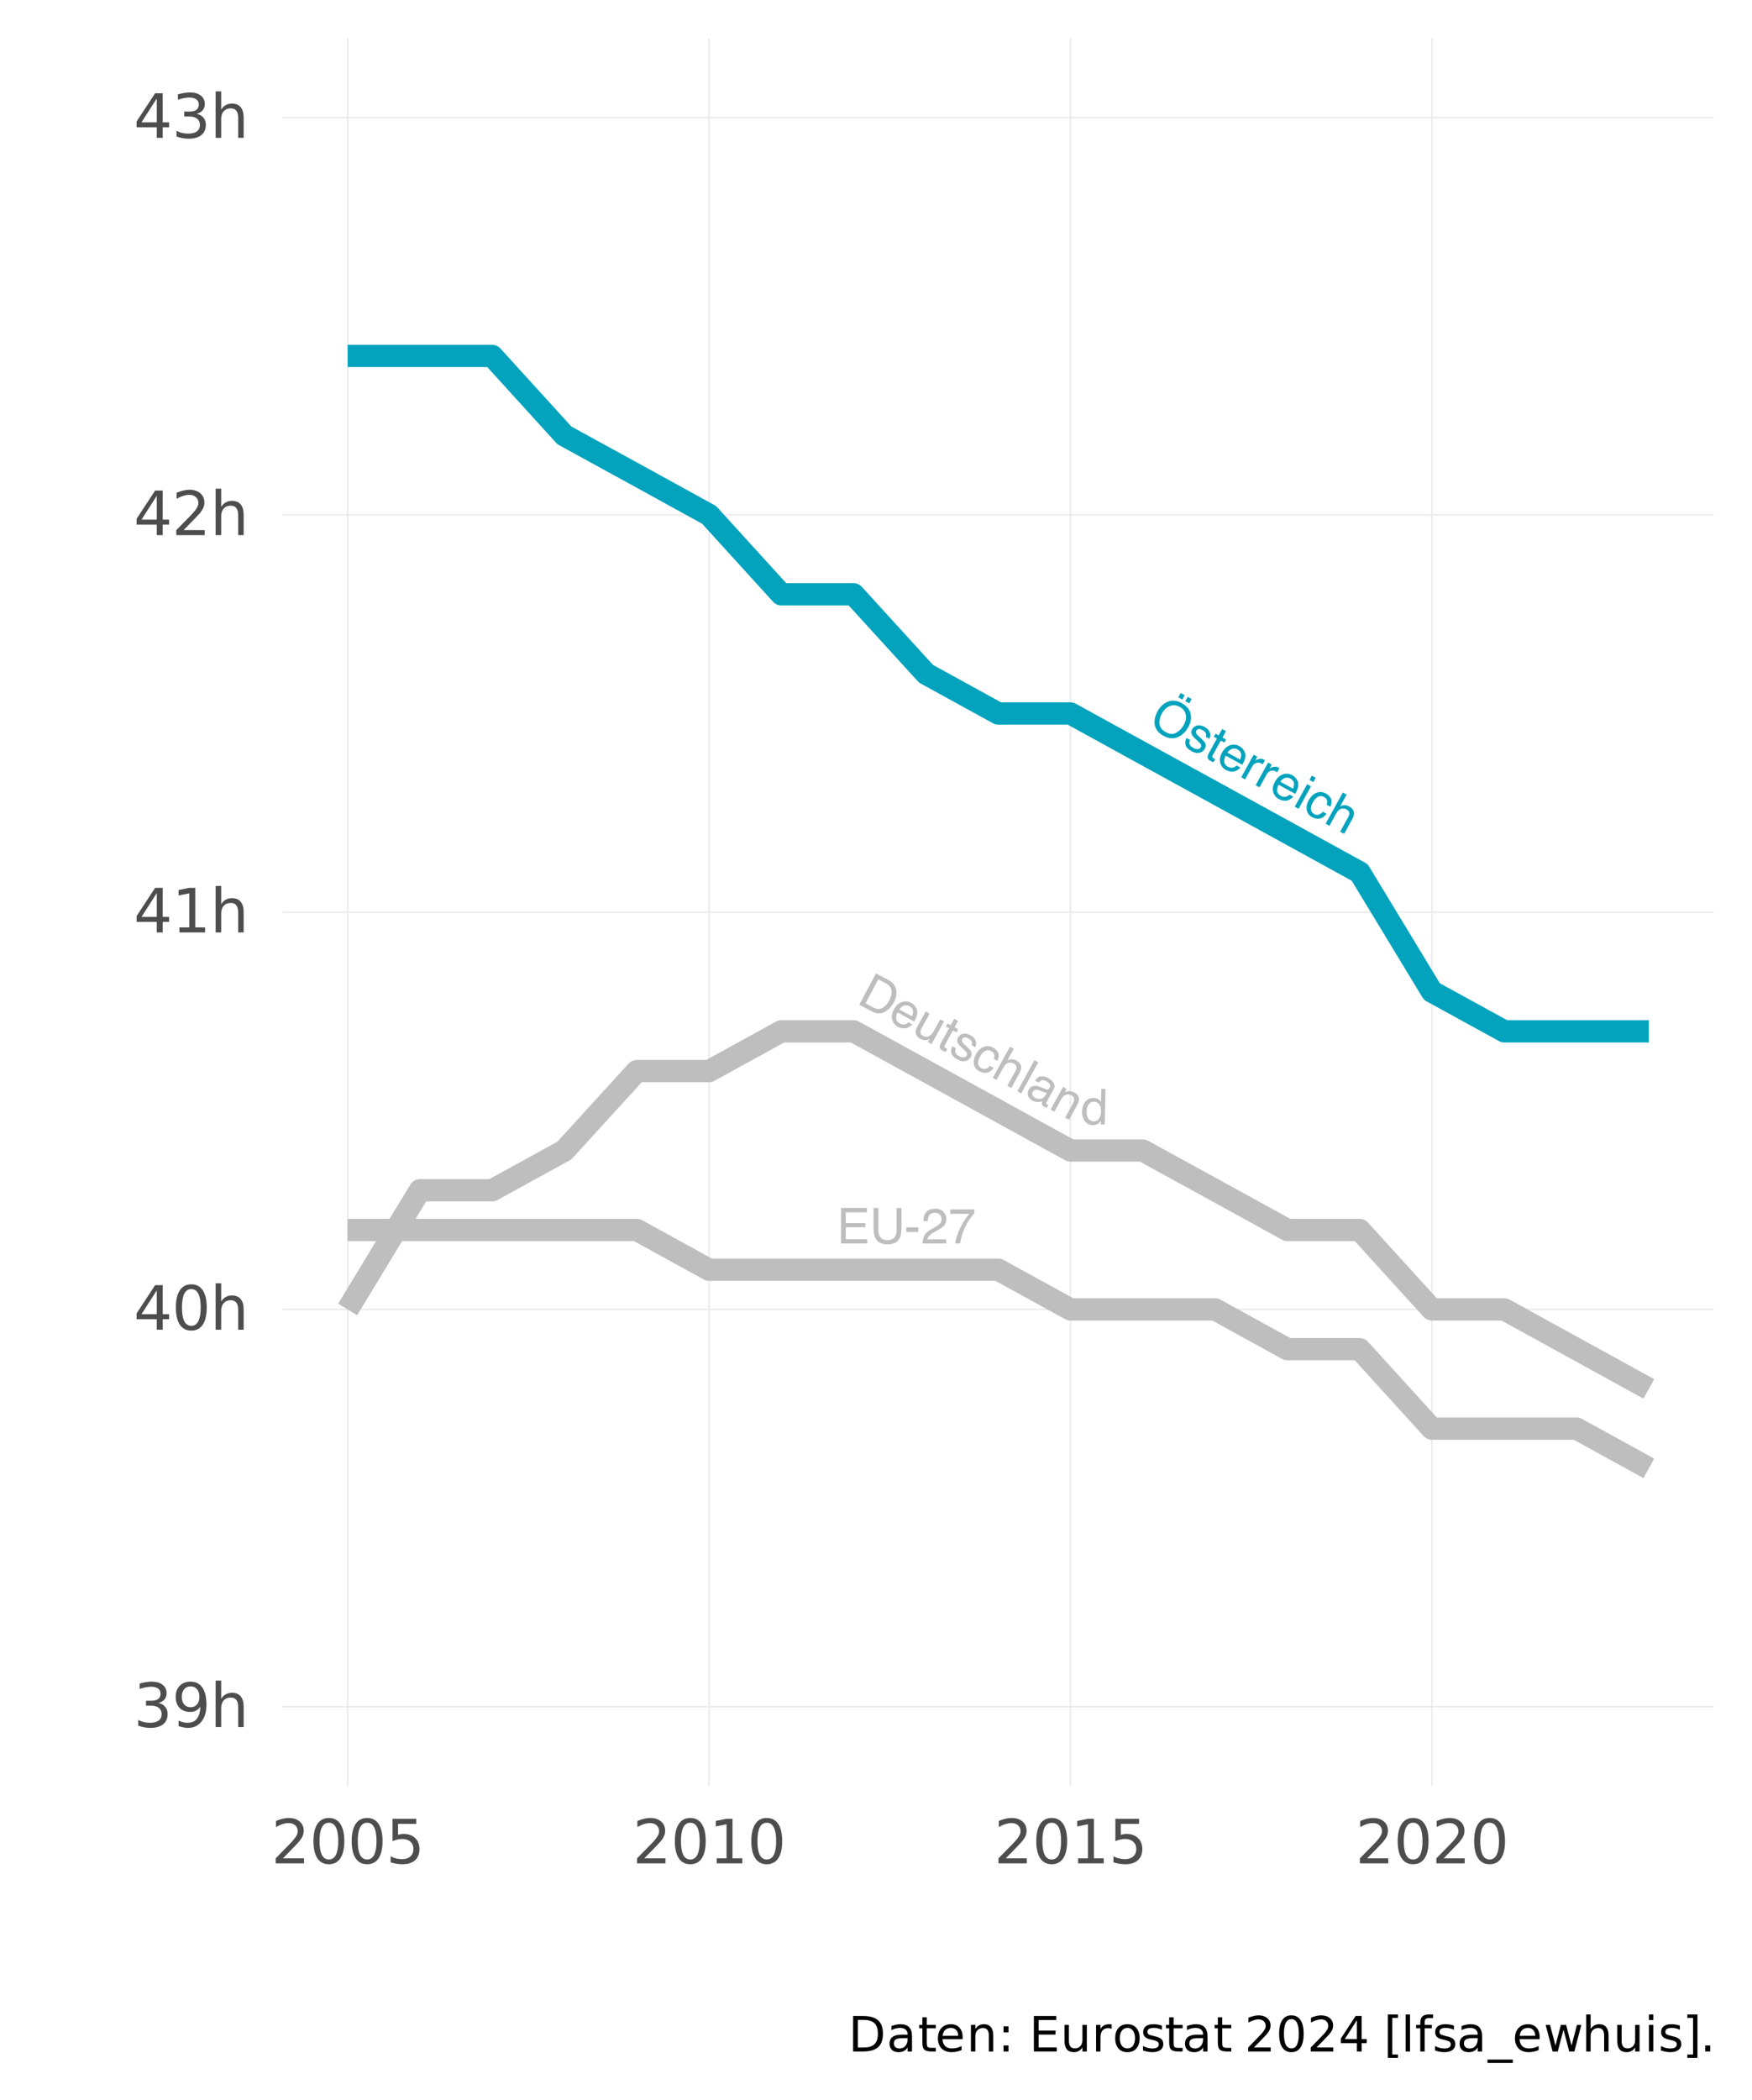 <?xml version="1.0" encoding="UTF-8"?>
<svg xmlns="http://www.w3.org/2000/svg" xmlns:xlink="http://www.w3.org/1999/xlink" width="504" height="604" viewBox="0 0 504 604">
<defs>
<g>
<g id="glyph-0-0">
<path d="M 0.391 0.219 L 5.297 -8.719 L 12.406 -4.828 L 7.5 4.109 Z M 7 2.375 L 10.688 -4.328 L 5.812 -7 L 2.125 -0.297 Z M 7 2.375 "/>
</g>
<g id="glyph-0-1">
<path d="M 9.859 -6.547 C 11.43 -5.68 12.316 -4.531 12.516 -3.094 C 12.68 -1.988 12.426 -0.816 11.75 0.422 C 11.008 1.754 10.062 2.68 8.906 3.203 C 7.539 3.805 6.117 3.703 4.641 2.891 C 3.266 2.141 2.426 1.094 2.125 -0.25 C 1.926 -1.508 2.191 -2.812 2.922 -4.156 C 3.586 -5.363 4.457 -6.234 5.531 -6.766 C 6.906 -7.453 8.348 -7.379 9.859 -6.547 Z M 5.391 1.875 C 6.453 2.457 7.43 2.492 8.328 1.984 C 9.223 1.484 9.941 0.738 10.484 -0.25 C 11.055 -1.289 11.242 -2.281 11.047 -3.219 C 10.859 -4.164 10.285 -4.906 9.328 -5.438 C 8.41 -5.938 7.484 -6.031 6.547 -5.719 C 5.609 -5.406 4.797 -4.629 4.109 -3.391 C 3.578 -2.398 3.375 -1.426 3.5 -0.469 C 3.633 0.477 4.266 1.258 5.391 1.875 Z M 9.891 -6.531 Z M 11.609 -8.328 L 12.75 -7.703 L 12.062 -6.453 L 10.922 -7.078 Z M 9.594 -9.438 L 10.75 -8.797 L 10.062 -7.547 L 8.906 -8.188 Z M 9.594 -9.438 "/>
</g>
<g id="glyph-1-0">
<path d="M 0.391 0.219 L 5.297 -8.734 L 12.406 -4.844 L 7.5 4.109 Z M 7 2.375 L 10.688 -4.328 L 5.812 -7 L 2.125 -0.297 Z M 7 2.375 "/>
</g>
<g id="glyph-1-1">
<path d="M 2.578 -1.25 C 2.398 -0.863 2.332 -0.531 2.375 -0.25 C 2.469 0.246 2.859 0.688 3.547 1.062 C 3.941 1.281 4.344 1.383 4.75 1.375 C 5.156 1.375 5.461 1.191 5.672 0.828 C 5.816 0.547 5.805 0.266 5.641 -0.016 C 5.535 -0.191 5.281 -0.473 4.875 -0.859 L 4.125 -1.562 C 3.645 -2 3.316 -2.375 3.141 -2.688 C 2.848 -3.238 2.844 -3.77 3.125 -4.281 C 3.469 -4.906 3.961 -5.285 4.609 -5.422 C 5.266 -5.566 5.969 -5.43 6.719 -5.016 C 7.695 -4.473 8.242 -3.801 8.359 -3 C 8.43 -2.477 8.348 -2.008 8.109 -1.594 L 7.078 -2.156 C 7.191 -2.414 7.227 -2.688 7.188 -2.969 C 7.094 -3.395 6.734 -3.781 6.109 -4.125 C 5.703 -4.352 5.348 -4.445 5.047 -4.406 C 4.742 -4.363 4.523 -4.211 4.391 -3.953 C 4.234 -3.672 4.25 -3.363 4.438 -3.031 C 4.531 -2.852 4.719 -2.633 5 -2.375 L 5.625 -1.812 C 6.301 -1.195 6.727 -0.723 6.906 -0.391 C 7.176 0.117 7.145 0.676 6.812 1.281 C 6.5 1.863 6.004 2.242 5.328 2.422 C 4.66 2.609 3.875 2.453 2.969 1.953 C 2 1.422 1.43 0.82 1.266 0.156 C 1.109 -0.496 1.191 -1.16 1.516 -1.828 Z M 6.719 -4.984 Z M 6.719 -4.984 "/>
</g>
<g id="glyph-2-0">
<path d="M 0.391 0.219 L 5.297 -8.734 L 12.406 -4.844 L 7.5 4.109 Z M 7 2.375 L 10.688 -4.328 L 5.812 -7 L 2.125 -0.297 Z M 7 2.375 "/>
</g>
<g id="glyph-2-1">
<path d="M 5.609 -7.781 L 6.719 -7.172 L 5.719 -5.344 L 6.75 -4.781 L 6.266 -3.891 L 5.234 -4.453 L 2.891 -0.203 C 2.766 0.023 2.754 0.219 2.859 0.375 C 2.93 0.477 3.066 0.582 3.266 0.688 C 3.305 0.707 3.359 0.734 3.422 0.766 C 3.492 0.805 3.566 0.844 3.641 0.875 L 3.172 1.734 C 3.023 1.711 2.879 1.672 2.734 1.609 C 2.586 1.547 2.438 1.473 2.281 1.391 C 1.77 1.109 1.492 0.785 1.453 0.422 C 1.422 0.055 1.52 -0.332 1.75 -0.75 L 4.125 -5.062 L 3.234 -5.547 L 3.719 -6.438 L 4.609 -5.953 Z M 5.609 -7.781 "/>
</g>
<g id="glyph-3-0">
<path d="M 0.391 0.219 L 5.297 -8.719 L 12.391 -4.828 L 7.484 4.109 Z M 6.984 2.375 L 10.672 -4.328 L 5.812 -7 L 2.125 -0.297 Z M 6.984 2.375 "/>
</g>
<g id="glyph-3-1">
<path d="M 7.172 -4.734 C 7.629 -4.484 8.016 -4.129 8.328 -3.672 C 8.648 -3.211 8.828 -2.754 8.859 -2.297 C 8.898 -1.836 8.836 -1.367 8.672 -0.891 C 8.578 -0.547 8.348 -0.043 7.984 0.609 L 3.203 -2.016 C 2.859 -1.348 2.723 -0.734 2.797 -0.172 C 2.867 0.387 3.211 0.836 3.828 1.172 C 4.398 1.484 4.961 1.547 5.516 1.359 C 5.828 1.242 6.102 1.062 6.344 0.812 L 7.422 1.406 C 7.266 1.633 7.023 1.848 6.703 2.047 C 6.379 2.254 6.066 2.398 5.766 2.484 C 5.242 2.617 4.711 2.613 4.172 2.469 C 3.867 2.383 3.551 2.25 3.219 2.062 C 2.414 1.625 1.891 0.953 1.641 0.047 C 1.398 -0.848 1.57 -1.832 2.156 -2.906 C 2.727 -3.945 3.477 -4.641 4.406 -4.984 C 5.332 -5.328 6.254 -5.242 7.172 -4.734 Z M 7.344 -0.891 C 7.551 -1.398 7.656 -1.836 7.656 -2.203 C 7.645 -2.898 7.289 -3.441 6.594 -3.828 C 6.094 -4.098 5.566 -4.141 5.016 -3.953 C 4.473 -3.773 4.039 -3.414 3.719 -2.875 Z M 7.062 -4.797 Z M 7.062 -4.797 "/>
</g>
<g id="glyph-4-0">
<path d="M 0.391 0.219 L 5.312 -8.719 L 12.406 -4.812 L 7.484 4.125 Z M 7 2.391 L 10.672 -4.297 L 5.812 -6.984 L 2.141 -0.297 Z M 7 2.391 "/>
</g>
<g id="glyph-4-1">
<path d="M 4.406 -6.062 L 5.453 -5.484 L 4.844 -4.359 C 5.039 -4.535 5.395 -4.688 5.906 -4.812 C 6.414 -4.945 6.891 -4.895 7.328 -4.656 C 7.348 -4.645 7.375 -4.625 7.406 -4.594 C 7.445 -4.57 7.523 -4.516 7.641 -4.422 L 7.016 -3.281 C 6.953 -3.32 6.895 -3.359 6.844 -3.391 C 6.789 -3.422 6.734 -3.457 6.672 -3.5 C 6.129 -3.801 5.609 -3.852 5.109 -3.656 C 4.617 -3.469 4.25 -3.145 4 -2.688 L 1.938 1.062 L 0.828 0.453 Z M 4.406 -6.062 "/>
</g>
<g id="glyph-5-0">
<path d="M 0.391 0.219 L 5.312 -8.719 L 12.406 -4.812 L 7.484 4.125 Z M 7 2.391 L 10.672 -4.297 L 5.812 -6.984 L 2.141 -0.297 Z M 7 2.391 "/>
</g>
<g id="glyph-5-1">
<path d="M 4.406 -6.062 L 5.453 -5.484 L 4.844 -4.359 C 5.039 -4.535 5.395 -4.688 5.906 -4.812 C 6.414 -4.945 6.891 -4.895 7.328 -4.656 C 7.348 -4.645 7.375 -4.625 7.406 -4.594 C 7.445 -4.57 7.523 -4.516 7.641 -4.422 L 7.016 -3.281 C 6.953 -3.32 6.895 -3.359 6.844 -3.391 C 6.789 -3.422 6.734 -3.457 6.672 -3.5 C 6.129 -3.801 5.609 -3.852 5.109 -3.656 C 4.617 -3.469 4.25 -3.145 4 -2.688 L 1.938 1.062 L 0.828 0.453 Z M 4.406 -6.062 "/>
</g>
<g id="glyph-6-0">
<path d="M 0.391 0.219 L 5.312 -8.719 L 12.406 -4.812 L 7.484 4.125 Z M 7 2.391 L 10.672 -4.297 L 5.812 -6.984 L 2.141 -0.297 Z M 7 2.391 "/>
</g>
<g id="glyph-6-1">
<path d="M 7.188 -4.734 C 7.645 -4.484 8.031 -4.129 8.344 -3.672 C 8.664 -3.211 8.836 -2.742 8.859 -2.266 C 8.898 -1.828 8.836 -1.367 8.672 -0.891 C 8.578 -0.547 8.348 -0.043 7.984 0.609 L 3.203 -2.016 C 2.859 -1.348 2.723 -0.734 2.797 -0.172 C 2.867 0.387 3.211 0.836 3.828 1.172 C 4.398 1.484 4.961 1.547 5.516 1.359 C 5.828 1.242 6.102 1.066 6.344 0.828 L 7.422 1.422 C 7.254 1.641 7.008 1.848 6.688 2.047 C 6.375 2.254 6.066 2.406 5.766 2.5 C 5.242 2.625 4.711 2.613 4.172 2.469 C 3.867 2.383 3.551 2.254 3.219 2.078 C 2.414 1.629 1.891 0.953 1.641 0.047 C 1.398 -0.848 1.57 -1.832 2.156 -2.906 C 2.727 -3.945 3.477 -4.641 4.406 -4.984 C 5.344 -5.328 6.27 -5.242 7.188 -4.734 Z M 7.328 -0.891 C 7.547 -1.379 7.656 -1.816 7.656 -2.203 C 7.645 -2.879 7.289 -3.414 6.594 -3.812 C 6.094 -4.082 5.566 -4.129 5.016 -3.953 C 4.473 -3.773 4.039 -3.414 3.719 -2.875 Z M 7.078 -4.797 Z M 7.078 -4.797 "/>
</g>
<g id="glyph-7-0">
<path d="M 0.391 0.219 L 5.312 -8.719 L 12.406 -4.812 L 7.484 4.125 Z M 7 2.391 L 10.672 -4.297 L 5.812 -6.984 L 2.141 -0.297 Z M 7 2.391 "/>
</g>
<g id="glyph-7-1">
<path d="M 4.375 -6.047 L 5.484 -5.438 L 1.922 1.047 L 0.812 0.438 Z M 5.734 -8.5 L 6.844 -7.891 L 6.156 -6.641 L 5.047 -7.25 Z M 5.734 -8.5 "/>
</g>
<g id="glyph-8-0">
<path d="M 0.391 0.219 L 5.312 -8.719 L 12.406 -4.812 L 7.484 4.125 Z M 7 2.391 L 10.672 -4.297 L 5.812 -6.984 L 2.141 -0.297 Z M 7 2.391 "/>
</g>
<g id="glyph-8-1">
<path d="M 7 -4.875 C 7.738 -4.469 8.238 -3.957 8.5 -3.344 C 8.758 -2.738 8.695 -1.977 8.312 -1.062 L 7.25 -1.641 C 7.406 -2.078 7.438 -2.488 7.344 -2.875 C 7.258 -3.27 6.961 -3.609 6.453 -3.891 C 5.754 -4.273 5.07 -4.211 4.406 -3.703 C 3.969 -3.359 3.57 -2.863 3.219 -2.219 C 2.852 -1.562 2.688 -0.938 2.719 -0.344 C 2.75 0.246 3.062 0.707 3.656 1.031 C 4.102 1.281 4.535 1.336 4.953 1.203 C 5.379 1.066 5.773 0.797 6.141 0.391 L 7.203 0.969 C 6.609 1.75 5.957 2.207 5.25 2.344 C 4.539 2.477 3.805 2.336 3.047 1.922 C 2.191 1.453 1.68 0.77 1.516 -0.125 C 1.359 -1.031 1.535 -1.945 2.047 -2.875 C 2.68 -4.02 3.453 -4.758 4.359 -5.094 C 5.266 -5.426 6.145 -5.352 7 -4.875 Z M 6.828 -4.938 Z M 6.828 -4.938 "/>
</g>
<g id="glyph-9-0">
<path d="M 0.391 0.219 L 5.312 -8.719 L 12.406 -4.812 L 7.484 4.125 Z M 7 2.391 L 10.672 -4.297 L 5.812 -6.984 L 2.141 -0.297 Z M 7 2.391 "/>
</g>
<g id="glyph-9-1">
<path d="M 5.75 -8.531 L 6.844 -7.922 L 5 -4.578 C 5.426 -4.773 5.785 -4.879 6.078 -4.891 C 6.555 -4.93 7.062 -4.805 7.594 -4.516 C 8.539 -3.992 9 -3.312 8.969 -2.469 C 8.957 -2.008 8.773 -1.457 8.422 -0.812 L 6.125 3.359 L 4.984 2.734 L 7.25 -1.375 C 7.508 -1.844 7.645 -2.223 7.656 -2.516 C 7.633 -2.984 7.352 -3.367 6.812 -3.672 C 6.363 -3.922 5.867 -3.988 5.328 -3.875 C 4.785 -3.758 4.273 -3.27 3.797 -2.406 L 1.906 1.047 L 0.812 0.438 Z M 5.75 -8.531 "/>
</g>
<g id="glyph-10-0">
<path d="M 0.406 0.219 L 5.203 -8.781 L 12.344 -4.969 L 7.547 4.031 Z M 7.031 2.297 L 10.625 -4.453 L 5.734 -7.062 L 2.141 -0.312 Z M 7.031 2.297 "/>
</g>
<g id="glyph-10-1">
<path d="M 4.969 1.312 C 5.383 1.531 5.75 1.672 6.062 1.734 C 6.613 1.828 7.164 1.723 7.719 1.422 C 8.145 1.18 8.562 0.812 8.969 0.312 C 9.219 0 9.414 -0.297 9.562 -0.578 C 10.164 -1.703 10.41 -2.688 10.297 -3.531 C 10.18 -4.383 9.629 -5.078 8.641 -5.609 L 6.484 -6.766 L 2.797 0.141 Z M 5.797 -8.469 L 9.453 -6.516 C 10.68 -5.859 11.41 -4.898 11.641 -3.641 C 11.828 -2.535 11.586 -1.359 10.922 -0.109 C 10.41 0.836 9.77 1.598 9 2.172 C 7.645 3.203 6.191 3.305 4.641 2.484 L 1 0.531 Z M 5.797 -8.469 "/>
</g>
<g id="glyph-11-0">
<path d="M 0.391 0.219 L 5.297 -8.734 L 12.406 -4.844 L 7.5 4.109 Z M 7 2.375 L 10.688 -4.328 L 5.812 -7 L 2.125 -0.297 Z M 7 2.375 "/>
</g>
<g id="glyph-11-1">
<path d="M 7.172 -4.734 C 7.629 -4.484 8.016 -4.129 8.328 -3.672 C 8.648 -3.211 8.828 -2.754 8.859 -2.297 C 8.891 -1.836 8.82 -1.367 8.656 -0.891 C 8.57 -0.547 8.348 -0.043 7.984 0.609 L 3.203 -2.016 C 2.859 -1.348 2.723 -0.734 2.797 -0.172 C 2.867 0.379 3.211 0.828 3.828 1.172 C 4.398 1.484 4.961 1.547 5.516 1.359 C 5.828 1.242 6.102 1.062 6.344 0.812 L 7.422 1.406 C 7.266 1.633 7.023 1.848 6.703 2.047 C 6.379 2.254 6.066 2.398 5.766 2.484 C 5.242 2.617 4.711 2.613 4.172 2.469 C 3.867 2.383 3.551 2.25 3.219 2.062 C 2.414 1.625 1.891 0.953 1.641 0.047 C 1.398 -0.848 1.57 -1.832 2.156 -2.906 C 2.727 -3.945 3.477 -4.641 4.406 -4.984 C 5.332 -5.328 6.254 -5.242 7.172 -4.734 Z M 7.344 -0.891 C 7.551 -1.398 7.656 -1.836 7.656 -2.203 C 7.633 -2.898 7.273 -3.441 6.578 -3.828 C 6.078 -4.098 5.555 -4.141 5.016 -3.953 C 4.473 -3.773 4.039 -3.414 3.719 -2.875 Z M 7.062 -4.797 Z M 7.062 -4.797 "/>
</g>
<g id="glyph-12-0">
<path d="M 0.391 0.219 L 5.297 -8.734 L 12.406 -4.844 L 7.5 4.109 Z M 7 2.375 L 10.688 -4.328 L 5.812 -7 L 2.125 -0.297 Z M 7 2.375 "/>
</g>
<g id="glyph-12-1">
<path d="M 5.484 -5.469 L 3.109 -1.141 C 2.93 -0.816 2.832 -0.52 2.812 -0.25 C 2.801 0.246 3.062 0.645 3.594 0.938 C 4.344 1.344 5.039 1.285 5.688 0.766 C 6.051 0.484 6.406 0.023 6.75 -0.609 L 8.516 -3.812 L 9.609 -3.203 L 6.031 3.312 L 4.984 2.734 L 5.531 1.781 C 5.258 1.945 4.973 2.062 4.672 2.125 C 4.055 2.227 3.453 2.117 2.859 1.797 C 1.93 1.285 1.469 0.629 1.469 -0.172 C 1.469 -0.617 1.617 -1.113 1.922 -1.656 L 4.359 -6.094 Z M 7.047 -4.812 Z M 7.047 -4.812 "/>
</g>
<g id="glyph-13-0">
<path d="M 0.391 0.219 L 5.297 -8.719 L 12.391 -4.828 L 7.484 4.109 Z M 6.984 2.375 L 10.672 -4.312 L 5.812 -6.984 L 2.125 -0.297 Z M 6.984 2.375 "/>
</g>
<g id="glyph-13-1">
<path d="M 5.609 -7.781 L 6.719 -7.172 L 5.719 -5.344 L 6.734 -4.781 L 6.25 -3.891 L 5.234 -4.453 L 2.891 -0.203 C 2.766 0.023 2.754 0.219 2.859 0.375 C 2.93 0.477 3.066 0.582 3.266 0.688 C 3.305 0.719 3.359 0.75 3.422 0.781 C 3.484 0.812 3.551 0.844 3.625 0.875 L 3.156 1.734 C 3.02 1.711 2.879 1.672 2.734 1.609 C 2.586 1.555 2.438 1.484 2.281 1.391 C 1.77 1.109 1.492 0.785 1.453 0.422 C 1.422 0.055 1.52 -0.332 1.75 -0.75 L 4.125 -5.062 L 3.234 -5.547 L 3.719 -6.438 L 4.609 -5.953 Z M 5.609 -7.781 "/>
</g>
<g id="glyph-14-0">
<path d="M 0.391 0.219 L 5.312 -8.719 L 12.406 -4.812 L 7.484 4.125 Z M 7 2.391 L 10.672 -4.297 L 5.812 -6.984 L 2.141 -0.297 Z M 7 2.391 "/>
</g>
<g id="glyph-14-1">
<path d="M 2.578 -1.25 C 2.41 -0.863 2.344 -0.531 2.375 -0.25 C 2.469 0.246 2.852 0.688 3.531 1.062 C 3.938 1.281 4.344 1.383 4.75 1.375 C 5.156 1.375 5.461 1.191 5.672 0.828 C 5.828 0.547 5.816 0.266 5.641 -0.016 C 5.535 -0.191 5.273 -0.473 4.859 -0.859 L 4.125 -1.547 C 3.645 -1.992 3.316 -2.367 3.141 -2.672 C 2.848 -3.223 2.844 -3.758 3.125 -4.281 C 3.469 -4.906 3.961 -5.285 4.609 -5.422 C 5.266 -5.566 5.969 -5.43 6.719 -5.016 C 7.695 -4.473 8.242 -3.789 8.359 -2.969 C 8.43 -2.457 8.348 -1.992 8.109 -1.578 L 7.078 -2.156 C 7.18 -2.414 7.219 -2.688 7.188 -2.969 C 7.094 -3.395 6.734 -3.781 6.109 -4.125 C 5.703 -4.352 5.348 -4.441 5.047 -4.391 C 4.742 -4.348 4.523 -4.203 4.391 -3.953 C 4.234 -3.672 4.25 -3.363 4.438 -3.031 C 4.539 -2.844 4.723 -2.617 4.984 -2.359 L 5.625 -1.812 C 6.301 -1.188 6.727 -0.707 6.906 -0.375 C 7.176 0.121 7.145 0.676 6.812 1.281 C 6.5 1.863 6.004 2.242 5.328 2.422 C 4.66 2.609 3.875 2.453 2.969 1.953 C 2 1.422 1.43 0.82 1.266 0.156 C 1.109 -0.496 1.191 -1.16 1.516 -1.828 Z M 6.734 -4.984 Z M 6.734 -4.984 "/>
</g>
<g id="glyph-14-2">
<path d="M 7 -4.875 C 7.738 -4.469 8.238 -3.957 8.5 -3.344 C 8.758 -2.738 8.695 -1.977 8.312 -1.062 L 7.25 -1.641 C 7.406 -2.078 7.438 -2.488 7.344 -2.875 C 7.258 -3.27 6.961 -3.609 6.453 -3.891 C 5.754 -4.273 5.07 -4.211 4.406 -3.703 C 3.969 -3.359 3.57 -2.863 3.219 -2.219 C 2.852 -1.562 2.688 -0.938 2.719 -0.344 C 2.75 0.246 3.062 0.707 3.656 1.031 C 4.102 1.281 4.535 1.336 4.953 1.203 C 5.379 1.066 5.773 0.797 6.141 0.391 L 7.203 0.969 C 6.609 1.75 5.957 2.207 5.25 2.344 C 4.539 2.477 3.805 2.336 3.047 1.922 C 2.191 1.453 1.68 0.77 1.516 -0.125 C 1.359 -1.031 1.535 -1.945 2.047 -2.875 C 2.68 -4.02 3.453 -4.758 4.359 -5.094 C 5.266 -5.426 6.145 -5.352 7 -4.875 Z M 6.828 -4.938 Z M 6.828 -4.938 "/>
</g>
<g id="glyph-15-0">
<path d="M 0.391 0.219 L 5.312 -8.719 L 12.406 -4.812 L 7.484 4.125 Z M 7 2.391 L 10.672 -4.297 L 5.812 -6.984 L 2.141 -0.297 Z M 7 2.391 "/>
</g>
<g id="glyph-15-1">
<path d="M 5.75 -8.531 L 6.844 -7.922 L 5 -4.578 C 5.426 -4.773 5.785 -4.879 6.078 -4.891 C 6.555 -4.93 7.062 -4.805 7.594 -4.516 C 8.539 -3.992 9 -3.312 8.969 -2.469 C 8.957 -2.008 8.773 -1.457 8.422 -0.812 L 6.125 3.359 L 4.984 2.734 L 7.25 -1.375 C 7.508 -1.844 7.645 -2.223 7.656 -2.516 C 7.633 -2.984 7.352 -3.367 6.812 -3.672 C 6.363 -3.922 5.867 -3.988 5.328 -3.875 C 4.785 -3.758 4.273 -3.27 3.797 -2.406 L 1.906 1.047 L 0.812 0.438 Z M 5.75 -8.531 "/>
</g>
<g id="glyph-15-2">
<path d="M 4.391 -6.078 L 5.422 -5.5 L 4.922 -4.578 C 5.43 -4.785 5.906 -4.879 6.344 -4.859 C 6.789 -4.836 7.223 -4.711 7.641 -4.484 C 8.566 -3.984 9.008 -3.316 8.969 -2.484 C 8.969 -2.023 8.785 -1.469 8.422 -0.812 L 6.125 3.359 L 5 2.75 L 7.266 -1.359 C 7.473 -1.754 7.582 -2.102 7.594 -2.406 C 7.633 -2.938 7.398 -3.344 6.891 -3.625 C 6.629 -3.758 6.398 -3.844 6.203 -3.875 C 5.859 -3.957 5.5 -3.926 5.125 -3.781 C 4.82 -3.656 4.582 -3.492 4.406 -3.297 C 4.227 -3.098 4.02 -2.785 3.781 -2.359 L 1.906 1.047 L 0.812 0.438 Z M 7.047 -4.812 Z M 7.047 -4.812 "/>
</g>
<g id="glyph-16-0">
<path d="M 0.391 0.219 L 5.312 -8.719 L 12.406 -4.812 L 7.484 4.125 Z M 7 2.391 L 10.672 -4.297 L 5.812 -6.984 L 2.141 -0.297 Z M 7 2.391 "/>
</g>
<g id="glyph-16-1">
<path d="M 5.75 -8.484 L 6.859 -7.875 L 1.938 1.062 L 0.828 0.453 Z M 5.75 -8.484 "/>
</g>
<g id="glyph-17-0">
<path d="M 0.391 0.219 L 5.312 -8.719 L 12.406 -4.812 L 7.484 4.125 Z M 7 2.391 L 10.672 -4.297 L 5.812 -6.984 L 2.141 -0.297 Z M 7 2.391 "/>
</g>
<g id="glyph-17-1">
<path d="M 2.594 -0.828 C 2.414 -0.516 2.395 -0.207 2.531 0.094 C 2.664 0.406 2.891 0.648 3.203 0.828 C 3.578 1.035 4 1.148 4.469 1.172 C 5.238 1.223 5.812 0.91 6.188 0.234 L 6.672 -0.641 C 6.484 -0.641 6.27 -0.664 6.031 -0.719 C 5.789 -0.781 5.562 -0.852 5.344 -0.938 L 4.641 -1.234 C 4.211 -1.398 3.867 -1.473 3.609 -1.453 C 3.16 -1.453 2.82 -1.242 2.594 -0.828 Z M 6.469 -1.578 C 6.738 -1.484 6.969 -1.5 7.156 -1.625 C 7.25 -1.688 7.348 -1.812 7.453 -2 C 7.66 -2.375 7.676 -2.719 7.5 -3.031 C 7.32 -3.344 6.984 -3.641 6.484 -3.922 C 5.922 -4.234 5.438 -4.297 5.031 -4.109 C 4.801 -4.023 4.57 -3.82 4.344 -3.5 L 3.312 -4.078 C 3.781 -4.867 4.352 -5.281 5.031 -5.312 C 5.707 -5.352 6.375 -5.191 7.031 -4.828 C 7.789 -4.398 8.332 -3.91 8.656 -3.359 C 8.969 -2.805 8.957 -2.223 8.625 -1.609 L 6.562 2.141 C 6.488 2.266 6.457 2.375 6.469 2.469 C 6.477 2.562 6.555 2.648 6.703 2.734 C 6.754 2.766 6.812 2.789 6.875 2.812 C 6.945 2.832 7.02 2.859 7.094 2.891 L 6.656 3.703 C 6.445 3.648 6.297 3.602 6.203 3.562 C 6.109 3.531 5.984 3.473 5.828 3.391 C 5.453 3.18 5.25 2.895 5.219 2.531 C 5.219 2.332 5.27 2.098 5.375 1.828 C 4.988 1.992 4.523 2.07 3.984 2.062 C 3.453 2.051 2.938 1.906 2.438 1.625 C 1.82 1.289 1.426 0.832 1.25 0.25 C 1.07 -0.32 1.133 -0.891 1.438 -1.453 C 1.77 -2.047 2.211 -2.406 2.766 -2.531 C 3.328 -2.656 3.938 -2.582 4.594 -2.312 Z M 7.047 -4.812 Z M 7.047 -4.812 "/>
</g>
<g id="glyph-18-0">
<path d="M 0.453 0.016 L 0.656 -10.188 L 8.75 -10.031 L 8.547 0.172 Z M 7.312 -1.141 L 7.453 -8.781 L 1.906 -8.891 L 1.766 -1.25 Z M 7.312 -1.141 "/>
</g>
<g id="glyph-18-1">
<path d="M 1.781 -3.594 C 1.758 -2.801 1.91 -2.133 2.234 -1.594 C 2.566 -1.051 3.109 -0.77 3.859 -0.75 C 4.43 -0.738 4.91 -0.977 5.297 -1.469 C 5.68 -1.957 5.883 -2.672 5.906 -3.609 C 5.914 -4.547 5.734 -5.242 5.359 -5.703 C 4.984 -6.16 4.516 -6.395 3.953 -6.406 C 3.316 -6.414 2.797 -6.18 2.391 -5.703 C 1.992 -5.234 1.789 -4.531 1.781 -3.594 Z M 3.75 -7.484 C 4.312 -7.473 4.781 -7.348 5.156 -7.109 C 5.383 -6.961 5.633 -6.719 5.906 -6.375 L 5.984 -10.125 L 7.188 -10.094 L 6.984 0.141 L 5.859 0.109 L 5.875 -0.922 C 5.57 -0.461 5.219 -0.141 4.812 0.047 C 4.414 0.242 3.961 0.336 3.453 0.328 C 2.617 0.316 1.906 -0.039 1.312 -0.75 C 0.719 -1.469 0.43 -2.406 0.453 -3.562 C 0.484 -4.645 0.781 -5.57 1.344 -6.344 C 1.914 -7.125 2.719 -7.504 3.75 -7.484 Z M 3.75 -7.484 "/>
</g>
<g id="glyph-19-0">
<path d="M 0.453 0 L 0.453 -10.203 L 8.547 -10.203 L 8.547 0 Z M 7.281 -1.281 L 7.281 -8.922 L 1.734 -8.922 L 1.734 -1.281 Z M 7.281 -1.281 "/>
</g>
<g id="glyph-19-1">
<path d="M 1.219 -10.203 L 8.656 -10.203 L 8.656 -8.953 L 2.562 -8.953 L 2.562 -5.859 L 8.188 -5.859 L 8.188 -4.672 L 2.562 -4.672 L 2.562 -1.219 L 8.75 -1.219 L 8.75 0 L 1.219 0 Z M 4.984 -10.203 Z M 4.984 -10.203 "/>
</g>
<g id="glyph-19-2">
<path d="M 2.578 -10.203 L 2.578 -3.891 C 2.578 -3.148 2.719 -2.535 3 -2.047 C 3.406 -1.305 4.098 -0.938 5.078 -0.938 C 6.254 -0.938 7.051 -1.336 7.469 -2.141 C 7.695 -2.578 7.812 -3.16 7.812 -3.891 L 7.812 -10.203 L 9.219 -10.203 L 9.219 -4.469 C 9.219 -3.219 9.047 -2.254 8.703 -1.578 C 8.086 -0.348 6.914 0.266 5.188 0.266 C 3.469 0.266 2.301 -0.348 1.688 -1.578 C 1.352 -2.254 1.188 -3.219 1.188 -4.469 L 1.188 -10.203 Z M 5.203 -10.203 Z M 5.203 -10.203 "/>
</g>
<g id="glyph-19-3">
<path d="M 0.594 -4.609 L 4.078 -4.609 L 4.078 -3.312 L 0.594 -3.312 Z M 0.594 -4.609 "/>
</g>
<g id="glyph-19-4">
<path d="M 0.438 0 C 0.488 -0.852 0.664 -1.598 0.969 -2.234 C 1.281 -2.867 1.883 -3.445 2.781 -3.969 L 4.109 -4.734 C 4.703 -5.078 5.117 -5.375 5.359 -5.625 C 5.742 -6.008 5.938 -6.445 5.938 -6.938 C 5.938 -7.52 5.758 -7.977 5.406 -8.312 C 5.062 -8.656 4.602 -8.828 4.031 -8.828 C 3.176 -8.828 2.582 -8.504 2.25 -7.859 C 2.07 -7.516 1.973 -7.035 1.953 -6.422 L 0.688 -6.422 C 0.695 -7.285 0.859 -7.988 1.172 -8.531 C 1.711 -9.5 2.664 -9.984 4.031 -9.984 C 5.164 -9.984 5.992 -9.672 6.516 -9.047 C 7.047 -8.43 7.312 -7.75 7.312 -7 C 7.312 -6.195 7.035 -5.516 6.484 -4.953 C 6.148 -4.629 5.566 -4.234 4.734 -3.766 L 3.781 -3.234 C 3.332 -2.984 2.977 -2.742 2.719 -2.516 C 2.25 -2.117 1.957 -1.676 1.844 -1.188 L 7.266 -1.188 L 7.266 0 Z M 0.438 0 "/>
</g>
<g id="glyph-19-5">
<path d="M 7.438 -9.781 L 7.438 -8.688 C 7.113 -8.375 6.688 -7.832 6.156 -7.062 C 5.625 -6.301 5.156 -5.473 4.75 -4.578 C 4.352 -3.711 4.051 -2.926 3.844 -2.219 C 3.707 -1.758 3.531 -1.02 3.312 0 L 1.938 0 C 2.25 -1.895 2.941 -3.785 4.016 -5.672 C 4.648 -6.766 5.316 -7.711 6.016 -8.516 L 0.516 -8.516 L 0.516 -9.781 Z M 7.438 -9.781 "/>
</g>
<g id="glyph-20-0">
<path d="M 0.875 3.109 L 0.875 -12.406 L 9.672 -12.406 L 9.672 3.109 Z M 1.859 2.125 L 8.688 2.125 L 8.688 -11.422 L 1.859 -11.422 Z M 1.859 2.125 "/>
</g>
<g id="glyph-20-1">
<path d="M 7.141 -6.922 C 7.973 -6.742 8.617 -6.375 9.078 -5.812 C 9.547 -5.25 9.781 -4.555 9.781 -3.734 C 9.781 -2.461 9.344 -1.477 8.469 -0.781 C 7.602 -0.094 6.367 0.25 4.766 0.25 C 4.223 0.25 3.664 0.195 3.094 0.094 C 2.531 -0.008 1.945 -0.172 1.344 -0.391 L 1.344 -2.062 C 1.82 -1.781 2.348 -1.566 2.922 -1.422 C 3.492 -1.285 4.094 -1.219 4.719 -1.219 C 5.801 -1.219 6.629 -1.43 7.203 -1.859 C 7.773 -2.285 8.062 -2.91 8.062 -3.734 C 8.062 -4.484 7.797 -5.07 7.266 -5.5 C 6.734 -5.926 5.992 -6.141 5.047 -6.141 L 3.562 -6.141 L 3.562 -7.562 L 5.125 -7.562 C 5.977 -7.562 6.629 -7.734 7.078 -8.078 C 7.523 -8.422 7.75 -8.91 7.75 -9.547 C 7.75 -10.211 7.516 -10.719 7.047 -11.062 C 6.586 -11.414 5.922 -11.594 5.047 -11.594 C 4.578 -11.594 4.066 -11.539 3.516 -11.438 C 2.973 -11.332 2.379 -11.176 1.734 -10.969 L 1.734 -12.516 C 2.391 -12.691 3.004 -12.828 3.578 -12.922 C 4.148 -13.016 4.691 -13.062 5.203 -13.062 C 6.523 -13.062 7.566 -12.758 8.328 -12.156 C 9.098 -11.562 9.484 -10.754 9.484 -9.734 C 9.484 -9.023 9.281 -8.426 8.875 -7.938 C 8.469 -7.445 7.891 -7.109 7.141 -6.922 Z M 7.141 -6.922 "/>
</g>
<g id="glyph-20-2">
<path d="M 1.938 -0.266 L 1.938 -1.844 C 2.363 -1.633 2.801 -1.477 3.25 -1.375 C 3.695 -1.27 4.133 -1.219 4.562 -1.219 C 5.707 -1.219 6.582 -1.598 7.188 -2.359 C 7.789 -3.129 8.141 -4.301 8.234 -5.875 C 7.898 -5.383 7.477 -5.004 6.969 -4.734 C 6.457 -4.473 5.895 -4.344 5.281 -4.344 C 3.988 -4.344 2.969 -4.727 2.219 -5.5 C 1.477 -6.281 1.109 -7.344 1.109 -8.688 C 1.109 -10.008 1.492 -11.066 2.266 -11.859 C 3.047 -12.66 4.086 -13.062 5.391 -13.062 C 6.867 -13.062 8 -12.488 8.781 -11.344 C 9.562 -10.207 9.953 -8.562 9.953 -6.406 C 9.953 -4.383 9.473 -2.77 8.516 -1.562 C 7.555 -0.352 6.266 0.25 4.641 0.25 C 4.211 0.25 3.773 0.203 3.328 0.109 C 2.879 0.023 2.414 -0.098 1.938 -0.266 Z M 5.391 -5.703 C 6.172 -5.703 6.785 -5.969 7.234 -6.5 C 7.691 -7.031 7.922 -7.758 7.922 -8.688 C 7.922 -9.613 7.691 -10.344 7.234 -10.875 C 6.785 -11.414 6.172 -11.688 5.391 -11.688 C 4.609 -11.688 3.988 -11.414 3.531 -10.875 C 3.082 -10.344 2.859 -9.613 2.859 -8.688 C 2.859 -7.758 3.082 -7.031 3.531 -6.5 C 3.988 -5.969 4.609 -5.703 5.391 -5.703 Z M 5.391 -5.703 "/>
</g>
<g id="glyph-20-3">
<path d="M 9.656 -5.812 L 9.656 0 L 8.078 0 L 8.078 -5.75 C 8.078 -6.664 7.898 -7.348 7.547 -7.797 C 7.191 -8.254 6.656 -8.484 5.938 -8.484 C 5.094 -8.484 4.422 -8.207 3.922 -7.656 C 3.43 -7.113 3.188 -6.375 3.188 -5.438 L 3.188 0 L 1.594 0 L 1.594 -13.359 L 3.188 -13.359 L 3.188 -8.125 C 3.562 -8.707 4.004 -9.141 4.516 -9.422 C 5.035 -9.711 5.629 -9.859 6.297 -9.859 C 7.398 -9.859 8.234 -9.516 8.797 -8.828 C 9.367 -8.141 9.656 -7.133 9.656 -5.812 Z M 9.656 -5.812 "/>
</g>
<g id="glyph-20-4">
<path d="M 6.656 -11.312 L 2.266 -4.469 L 6.656 -4.469 Z M 6.188 -12.828 L 8.375 -12.828 L 8.375 -4.469 L 10.203 -4.469 L 10.203 -3.031 L 8.375 -3.031 L 8.375 0 L 6.656 0 L 6.656 -3.031 L 0.859 -3.031 L 0.859 -4.703 Z M 6.188 -12.828 "/>
</g>
<g id="glyph-20-5">
<path d="M 5.594 -11.688 C 4.695 -11.688 4.023 -11.242 3.578 -10.359 C 3.129 -9.484 2.906 -8.164 2.906 -6.406 C 2.906 -4.645 3.129 -3.32 3.578 -2.438 C 4.023 -1.562 4.695 -1.125 5.594 -1.125 C 6.488 -1.125 7.16 -1.562 7.609 -2.438 C 8.066 -3.32 8.297 -4.645 8.297 -6.406 C 8.297 -8.164 8.066 -9.484 7.609 -10.359 C 7.16 -11.242 6.488 -11.688 5.594 -11.688 Z M 5.594 -13.062 C 7.031 -13.062 8.129 -12.488 8.891 -11.344 C 9.648 -10.207 10.031 -8.562 10.031 -6.406 C 10.031 -4.238 9.648 -2.586 8.891 -1.453 C 8.129 -0.316 7.031 0.25 5.594 0.25 C 4.156 0.25 3.055 -0.316 2.297 -1.453 C 1.535 -2.586 1.156 -4.238 1.156 -6.406 C 1.156 -8.562 1.535 -10.207 2.297 -11.344 C 3.055 -12.488 4.156 -13.062 5.594 -13.062 Z M 5.594 -13.062 "/>
</g>
<g id="glyph-20-6">
<path d="M 2.188 -1.453 L 5.016 -1.453 L 5.016 -11.25 L 1.938 -10.625 L 1.938 -12.203 L 5 -12.828 L 6.734 -12.828 L 6.734 -1.453 L 9.562 -1.453 L 9.562 0 L 2.188 0 Z M 2.188 -1.453 "/>
</g>
<g id="glyph-20-7">
<path d="M 3.375 -1.453 L 9.438 -1.453 L 9.438 0 L 1.281 0 L 1.281 -1.453 C 1.945 -2.141 2.848 -3.055 3.984 -4.203 C 5.117 -5.348 5.832 -6.086 6.125 -6.422 C 6.676 -7.047 7.062 -7.57 7.281 -8 C 7.508 -8.438 7.625 -8.863 7.625 -9.281 C 7.625 -9.969 7.383 -10.523 6.906 -10.953 C 6.426 -11.379 5.801 -11.594 5.031 -11.594 C 4.488 -11.594 3.914 -11.5 3.312 -11.312 C 2.707 -11.125 2.062 -10.836 1.375 -10.453 L 1.375 -12.203 C 2.07 -12.484 2.723 -12.695 3.328 -12.844 C 3.941 -12.988 4.5 -13.062 5 -13.062 C 6.332 -13.062 7.391 -12.727 8.172 -12.062 C 8.961 -11.395 9.359 -10.504 9.359 -9.391 C 9.359 -8.867 9.258 -8.367 9.062 -7.891 C 8.863 -7.422 8.504 -6.867 7.984 -6.234 C 7.848 -6.066 7.395 -5.582 6.625 -4.781 C 5.852 -3.988 4.77 -2.879 3.375 -1.453 Z M 3.375 -1.453 "/>
</g>
<g id="glyph-20-8">
<path d="M 1.906 -12.828 L 8.719 -12.828 L 8.719 -11.359 L 3.484 -11.359 L 3.484 -8.219 C 3.734 -8.301 3.984 -8.363 4.234 -8.406 C 4.492 -8.457 4.75 -8.484 5 -8.484 C 6.426 -8.484 7.555 -8.086 8.391 -7.297 C 9.234 -6.516 9.656 -5.453 9.656 -4.109 C 9.656 -2.734 9.223 -1.66 8.359 -0.891 C 7.504 -0.129 6.297 0.25 4.734 0.25 C 4.191 0.25 3.641 0.203 3.078 0.109 C 2.523 0.016 1.953 -0.117 1.359 -0.297 L 1.359 -2.047 C 1.867 -1.766 2.398 -1.555 2.953 -1.422 C 3.504 -1.285 4.086 -1.219 4.703 -1.219 C 5.691 -1.219 6.473 -1.477 7.047 -2 C 7.629 -2.52 7.922 -3.223 7.922 -4.109 C 7.922 -5.004 7.629 -5.711 7.047 -6.234 C 6.473 -6.754 5.691 -7.016 4.703 -7.016 C 4.234 -7.016 3.77 -6.961 3.312 -6.859 C 2.852 -6.754 2.383 -6.598 1.906 -6.391 Z M 1.906 -12.828 "/>
</g>
<g id="glyph-21-0">
<path d="M 0.703 2.469 L 0.703 -9.875 L 7.703 -9.875 L 7.703 2.469 Z M 1.484 1.703 L 6.922 1.703 L 6.922 -9.078 L 1.484 -9.078 Z M 1.484 1.703 "/>
</g>
<g id="glyph-21-1">
<path d="M 2.75 -9.078 L 2.75 -1.141 L 4.422 -1.141 C 5.828 -1.141 6.859 -1.457 7.516 -2.094 C 8.172 -2.727 8.5 -3.734 8.5 -5.109 C 8.5 -6.484 8.172 -7.488 7.516 -8.125 C 6.859 -8.758 5.828 -9.078 4.422 -9.078 Z M 1.375 -10.203 L 4.219 -10.203 C 6.188 -10.203 7.633 -9.789 8.562 -8.969 C 9.488 -8.145 9.953 -6.859 9.953 -5.109 C 9.953 -3.348 9.488 -2.055 8.562 -1.234 C 7.633 -0.41 6.188 0 4.219 0 L 1.375 0 Z M 1.375 -10.203 "/>
</g>
<g id="glyph-21-2">
<path d="M 4.797 -3.844 C 3.785 -3.844 3.082 -3.727 2.688 -3.5 C 2.289 -3.27 2.094 -2.875 2.094 -2.312 C 2.094 -1.863 2.238 -1.508 2.531 -1.25 C 2.832 -0.988 3.234 -0.859 3.734 -0.859 C 4.43 -0.859 4.988 -1.102 5.406 -1.594 C 5.832 -2.094 6.047 -2.75 6.047 -3.562 L 6.047 -3.844 Z M 7.312 -4.375 L 7.312 0 L 6.047 0 L 6.047 -1.156 C 5.766 -0.695 5.406 -0.352 4.969 -0.125 C 4.539 0.09 4.02 0.203 3.406 0.203 C 2.625 0.203 2 -0.016 1.531 -0.453 C 1.07 -0.898 0.844 -1.492 0.844 -2.234 C 0.844 -3.086 1.129 -3.734 1.703 -4.172 C 2.285 -4.609 3.145 -4.828 4.281 -4.828 L 6.047 -4.828 L 6.047 -4.953 C 6.047 -5.535 5.852 -5.984 5.469 -6.297 C 5.094 -6.617 4.562 -6.781 3.875 -6.781 C 3.438 -6.781 3.008 -6.723 2.594 -6.609 C 2.176 -6.504 1.781 -6.348 1.406 -6.141 L 1.406 -7.312 C 1.863 -7.488 2.305 -7.617 2.734 -7.703 C 3.172 -7.797 3.594 -7.844 4 -7.844 C 5.113 -7.844 5.941 -7.555 6.484 -6.984 C 7.035 -6.41 7.312 -5.539 7.312 -4.375 Z M 7.312 -4.375 "/>
</g>
<g id="glyph-21-3">
<path d="M 2.562 -9.828 L 2.562 -7.656 L 5.156 -7.656 L 5.156 -6.672 L 2.562 -6.672 L 2.562 -2.516 C 2.562 -1.898 2.645 -1.5 2.812 -1.312 C 2.988 -1.133 3.336 -1.047 3.859 -1.047 L 5.156 -1.047 L 5.156 0 L 3.859 0 C 2.891 0 2.219 -0.18 1.844 -0.547 C 1.477 -0.91 1.297 -1.566 1.297 -2.516 L 1.297 -6.672 L 0.375 -6.672 L 0.375 -7.656 L 1.297 -7.656 L 1.297 -9.828 Z M 2.562 -9.828 "/>
</g>
<g id="glyph-21-4">
<path d="M 7.875 -4.141 L 7.875 -3.531 L 2.078 -3.531 C 2.141 -2.664 2.398 -2.004 2.859 -1.547 C 3.328 -1.098 3.977 -0.875 4.812 -0.875 C 5.301 -0.875 5.77 -0.93 6.219 -1.047 C 6.676 -1.16 7.129 -1.336 7.578 -1.578 L 7.578 -0.391 C 7.117 -0.203 6.648 -0.055 6.172 0.047 C 5.703 0.148 5.227 0.203 4.75 0.203 C 3.52 0.203 2.547 -0.148 1.828 -0.859 C 1.117 -1.578 0.766 -2.539 0.766 -3.75 C 0.766 -5.008 1.102 -6.004 1.781 -6.734 C 2.457 -7.473 3.375 -7.844 4.531 -7.844 C 5.562 -7.844 6.375 -7.508 6.969 -6.844 C 7.57 -6.188 7.875 -5.285 7.875 -4.141 Z M 6.609 -4.516 C 6.598 -5.203 6.406 -5.75 6.031 -6.156 C 5.656 -6.57 5.16 -6.781 4.547 -6.781 C 3.836 -6.781 3.27 -6.578 2.844 -6.172 C 2.426 -5.773 2.188 -5.219 2.125 -4.5 Z M 6.609 -4.516 "/>
</g>
<g id="glyph-21-5">
<path d="M 7.688 -4.625 L 7.688 0 L 6.422 0 L 6.422 -4.578 C 6.422 -5.305 6.281 -5.848 6 -6.203 C 5.719 -6.566 5.297 -6.75 4.734 -6.75 C 4.055 -6.75 3.52 -6.531 3.125 -6.094 C 2.727 -5.664 2.531 -5.078 2.531 -4.328 L 2.531 0 L 1.266 0 L 1.266 -7.656 L 2.531 -7.656 L 2.531 -6.469 C 2.832 -6.926 3.188 -7.27 3.594 -7.5 C 4.008 -7.727 4.484 -7.844 5.016 -7.844 C 5.891 -7.844 6.551 -7.566 7 -7.016 C 7.457 -6.473 7.688 -5.676 7.688 -4.625 Z M 7.688 -4.625 "/>
</g>
<g id="glyph-21-6">
<path d="M 1.641 -1.734 L 3.078 -1.734 L 3.078 0 L 1.641 0 Z M 1.641 -7.234 L 3.078 -7.234 L 3.078 -5.5 L 1.641 -5.5 Z M 1.641 -7.234 "/>
</g>
<g id="glyph-21-7">
</g>
<g id="glyph-21-8">
<path d="M 1.375 -10.203 L 7.828 -10.203 L 7.828 -9.047 L 2.75 -9.047 L 2.75 -6.016 L 7.609 -6.016 L 7.609 -4.859 L 2.75 -4.859 L 2.75 -1.156 L 7.953 -1.156 L 7.953 0 L 1.375 0 Z M 1.375 -10.203 "/>
</g>
<g id="glyph-21-9">
<path d="M 1.188 -3.016 L 1.188 -7.656 L 2.453 -7.656 L 2.453 -3.062 C 2.453 -2.344 2.594 -1.801 2.875 -1.438 C 3.156 -1.07 3.578 -0.891 4.141 -0.891 C 4.816 -0.891 5.352 -1.102 5.75 -1.531 C 6.145 -1.969 6.344 -2.562 6.344 -3.312 L 6.344 -7.656 L 7.609 -7.656 L 7.609 0 L 6.344 0 L 6.344 -1.172 C 6.039 -0.711 5.688 -0.367 5.281 -0.141 C 4.875 0.086 4.406 0.203 3.875 0.203 C 3 0.203 2.332 -0.066 1.875 -0.609 C 1.414 -1.16 1.188 -1.961 1.188 -3.016 Z M 1.188 -3.016 "/>
</g>
<g id="glyph-21-10">
<path d="M 5.75 -6.484 C 5.613 -6.566 5.461 -6.625 5.297 -6.656 C 5.129 -6.695 4.945 -6.719 4.75 -6.719 C 4.031 -6.719 3.477 -6.484 3.094 -6.016 C 2.719 -5.555 2.531 -4.895 2.531 -4.031 L 2.531 0 L 1.266 0 L 1.266 -7.656 L 2.531 -7.656 L 2.531 -6.469 C 2.801 -6.938 3.145 -7.281 3.562 -7.5 C 3.988 -7.727 4.504 -7.844 5.109 -7.844 C 5.203 -7.844 5.301 -7.836 5.406 -7.828 C 5.508 -7.816 5.625 -7.797 5.75 -7.766 Z M 5.75 -6.484 "/>
</g>
<g id="glyph-21-11">
<path d="M 4.281 -6.781 C 3.613 -6.781 3.082 -6.516 2.688 -5.984 C 2.289 -5.461 2.094 -4.742 2.094 -3.828 C 2.094 -2.91 2.285 -2.188 2.672 -1.656 C 3.066 -1.133 3.602 -0.875 4.281 -0.875 C 4.957 -0.875 5.488 -1.133 5.875 -1.656 C 6.27 -2.188 6.469 -2.91 6.469 -3.828 C 6.469 -4.734 6.27 -5.453 5.875 -5.984 C 5.488 -6.516 4.957 -6.781 4.281 -6.781 Z M 4.281 -7.844 C 5.375 -7.844 6.234 -7.484 6.859 -6.766 C 7.484 -6.055 7.797 -5.078 7.797 -3.828 C 7.797 -2.566 7.484 -1.578 6.859 -0.859 C 6.234 -0.148 5.375 0.203 4.281 0.203 C 3.188 0.203 2.328 -0.148 1.703 -0.859 C 1.078 -1.578 0.766 -2.566 0.766 -3.828 C 0.766 -5.078 1.078 -6.055 1.703 -6.766 C 2.328 -7.484 3.188 -7.844 4.281 -7.844 Z M 4.281 -7.844 "/>
</g>
<g id="glyph-21-12">
<path d="M 6.203 -7.438 L 6.203 -6.234 C 5.848 -6.422 5.477 -6.555 5.094 -6.641 C 4.707 -6.734 4.312 -6.781 3.906 -6.781 C 3.281 -6.781 2.812 -6.688 2.5 -6.5 C 2.188 -6.312 2.031 -6.023 2.031 -5.641 C 2.031 -5.348 2.141 -5.117 2.359 -4.953 C 2.586 -4.785 3.039 -4.629 3.719 -4.484 L 4.141 -4.375 C 5.035 -4.188 5.672 -3.914 6.047 -3.562 C 6.422 -3.219 6.609 -2.734 6.609 -2.109 C 6.609 -1.398 6.328 -0.836 5.766 -0.422 C 5.203 -0.004 4.43 0.203 3.453 0.203 C 3.035 0.203 2.602 0.16 2.156 0.078 C 1.719 -0.004 1.254 -0.125 0.766 -0.281 L 0.766 -1.578 C 1.223 -1.336 1.676 -1.156 2.125 -1.031 C 2.582 -0.914 3.031 -0.859 3.469 -0.859 C 4.062 -0.859 4.516 -0.957 4.828 -1.156 C 5.148 -1.363 5.312 -1.648 5.312 -2.016 C 5.312 -2.359 5.195 -2.617 4.969 -2.797 C 4.738 -2.984 4.234 -3.16 3.453 -3.328 L 3.016 -3.438 C 2.242 -3.594 1.68 -3.844 1.328 -4.188 C 0.984 -4.531 0.812 -4.992 0.812 -5.578 C 0.812 -6.305 1.066 -6.863 1.578 -7.25 C 2.086 -7.645 2.812 -7.844 3.75 -7.844 C 4.219 -7.844 4.656 -7.805 5.062 -7.734 C 5.477 -7.672 5.859 -7.57 6.203 -7.438 Z M 6.203 -7.438 "/>
</g>
<g id="glyph-21-13">
<path d="M 2.688 -1.156 L 7.5 -1.156 L 7.5 0 L 1.031 0 L 1.031 -1.156 C 1.551 -1.695 2.266 -2.426 3.172 -3.344 C 4.078 -4.258 4.645 -4.848 4.875 -5.109 C 5.312 -5.609 5.617 -6.031 5.797 -6.375 C 5.973 -6.719 6.062 -7.055 6.062 -7.391 C 6.062 -7.93 5.867 -8.375 5.484 -8.719 C 5.109 -9.062 4.613 -9.234 4 -9.234 C 3.57 -9.234 3.117 -9.156 2.641 -9 C 2.16 -8.852 1.645 -8.625 1.094 -8.312 L 1.094 -9.719 C 1.645 -9.938 2.16 -10.102 2.641 -10.219 C 3.129 -10.332 3.578 -10.391 3.984 -10.391 C 5.035 -10.391 5.875 -10.125 6.5 -9.594 C 7.133 -9.07 7.453 -8.367 7.453 -7.484 C 7.453 -7.055 7.375 -6.656 7.219 -6.281 C 7.062 -5.906 6.773 -5.461 6.359 -4.953 C 6.242 -4.828 5.879 -4.445 5.266 -3.812 C 4.66 -3.176 3.801 -2.289 2.688 -1.156 Z M 2.688 -1.156 "/>
</g>
<g id="glyph-21-14">
<path d="M 4.453 -9.297 C 3.742 -9.297 3.207 -8.945 2.844 -8.25 C 2.488 -7.551 2.312 -6.5 2.312 -5.094 C 2.312 -3.695 2.488 -2.645 2.844 -1.938 C 3.207 -1.238 3.742 -0.891 4.453 -0.891 C 5.172 -0.891 5.707 -1.238 6.062 -1.938 C 6.414 -2.645 6.594 -3.695 6.594 -5.094 C 6.594 -6.5 6.414 -7.551 6.062 -8.25 C 5.707 -8.945 5.172 -9.297 4.453 -9.297 Z M 4.453 -10.391 C 5.598 -10.391 6.473 -9.938 7.078 -9.031 C 7.68 -8.125 7.984 -6.812 7.984 -5.094 C 7.984 -3.375 7.68 -2.062 7.078 -1.156 C 6.473 -0.25 5.598 0.203 4.453 0.203 C 3.305 0.203 2.43 -0.25 1.828 -1.156 C 1.223 -2.062 0.922 -3.375 0.922 -5.094 C 0.922 -6.812 1.223 -8.125 1.828 -9.031 C 2.43 -9.938 3.305 -10.391 4.453 -10.391 Z M 4.453 -10.391 "/>
</g>
<g id="glyph-21-15">
<path d="M 5.297 -9 L 1.812 -3.562 L 5.297 -3.562 Z M 4.922 -10.203 L 6.672 -10.203 L 6.672 -3.562 L 8.125 -3.562 L 8.125 -2.406 L 6.672 -2.406 L 6.672 0 L 5.297 0 L 5.297 -2.406 L 0.688 -2.406 L 0.688 -3.734 Z M 4.922 -10.203 "/>
</g>
<g id="glyph-21-16">
<path d="M 1.203 -10.641 L 4.109 -10.641 L 4.109 -9.656 L 2.469 -9.656 L 2.469 0.875 L 4.109 0.875 L 4.109 1.844 L 1.203 1.844 Z M 1.203 -10.641 "/>
</g>
<g id="glyph-21-17">
<path d="M 1.312 -10.641 L 2.578 -10.641 L 2.578 0 L 1.312 0 Z M 1.312 -10.641 "/>
</g>
<g id="glyph-21-18">
<path d="M 5.203 -10.641 L 5.203 -9.594 L 4 -9.594 C 3.539 -9.594 3.223 -9.5 3.047 -9.312 C 2.879 -9.133 2.797 -8.805 2.797 -8.328 L 2.797 -7.656 L 4.859 -7.656 L 4.859 -6.672 L 2.797 -6.672 L 2.797 0 L 1.531 0 L 1.531 -6.672 L 0.328 -6.672 L 0.328 -7.656 L 1.531 -7.656 L 1.531 -8.188 C 1.531 -9.039 1.727 -9.66 2.125 -10.047 C 2.52 -10.441 3.145 -10.641 4 -10.641 Z M 5.203 -10.641 "/>
</g>
<g id="glyph-21-19">
<path d="M 7.141 2.328 L 7.141 3.297 L -0.141 3.297 L -0.141 2.328 Z M 7.141 2.328 "/>
</g>
<g id="glyph-21-20">
<path d="M 0.594 -7.656 L 1.844 -7.656 L 3.422 -1.688 L 4.984 -7.656 L 6.469 -7.656 L 8.047 -1.688 L 9.609 -7.656 L 10.859 -7.656 L 8.859 0 L 7.375 0 L 5.734 -6.281 L 4.078 0 L 2.594 0 Z M 0.594 -7.656 "/>
</g>
<g id="glyph-21-21">
<path d="M 7.688 -4.625 L 7.688 0 L 6.422 0 L 6.422 -4.578 C 6.422 -5.305 6.281 -5.848 6 -6.203 C 5.719 -6.566 5.297 -6.75 4.734 -6.75 C 4.055 -6.75 3.52 -6.531 3.125 -6.094 C 2.727 -5.664 2.531 -5.078 2.531 -4.328 L 2.531 0 L 1.266 0 L 1.266 -10.641 L 2.531 -10.641 L 2.531 -6.469 C 2.832 -6.926 3.188 -7.27 3.594 -7.5 C 4.008 -7.727 4.484 -7.844 5.016 -7.844 C 5.891 -7.844 6.551 -7.566 7 -7.016 C 7.457 -6.473 7.688 -5.676 7.688 -4.625 Z M 7.688 -4.625 "/>
</g>
<g id="glyph-21-22">
<path d="M 1.312 -7.656 L 2.578 -7.656 L 2.578 0 L 1.312 0 Z M 1.312 -10.641 L 2.578 -10.641 L 2.578 -9.047 L 1.312 -9.047 Z M 1.312 -10.641 "/>
</g>
<g id="glyph-21-23">
<path d="M 4.266 -10.641 L 4.266 1.844 L 1.359 1.844 L 1.359 0.875 L 3 0.875 L 3 -9.656 L 1.359 -9.656 L 1.359 -10.641 Z M 4.266 -10.641 "/>
</g>
<g id="glyph-21-24">
<path d="M 1.5 -1.734 L 2.938 -1.734 L 2.938 0 L 1.5 0 Z M 1.5 -1.734 "/>
</g>
</g>
<clipPath id="clip-0">
<path clip-rule="nonzero" d="M 81.301 490 L 493.039 490 L 493.039 492 L 81.301 492 Z M 81.301 490 "/>
</clipPath>
<clipPath id="clip-1">
<path clip-rule="nonzero" d="M 81.301 376 L 493.039 376 L 493.039 377 L 81.301 377 Z M 81.301 376 "/>
</clipPath>
<clipPath id="clip-2">
<path clip-rule="nonzero" d="M 81.301 262 L 493.039 262 L 493.039 263 L 81.301 263 Z M 81.301 262 "/>
</clipPath>
<clipPath id="clip-3">
<path clip-rule="nonzero" d="M 81.301 147 L 493.039 147 L 493.039 149 L 81.301 149 Z M 81.301 147 "/>
</clipPath>
<clipPath id="clip-4">
<path clip-rule="nonzero" d="M 81.301 33 L 493.039 33 L 493.039 35 L 81.301 35 Z M 81.301 33 "/>
</clipPath>
<clipPath id="clip-5">
<path clip-rule="nonzero" d="M 99 10.957 L 101 10.957 L 101 513.738 L 99 513.738 Z M 99 10.957 "/>
</clipPath>
<clipPath id="clip-6">
<path clip-rule="nonzero" d="M 203 10.957 L 205 10.957 L 205 513.738 L 203 513.738 Z M 203 10.957 "/>
</clipPath>
<clipPath id="clip-7">
<path clip-rule="nonzero" d="M 307 10.957 L 309 10.957 L 309 513.738 L 307 513.738 Z M 307 10.957 "/>
</clipPath>
<clipPath id="clip-8">
<path clip-rule="nonzero" d="M 411 10.957 L 413 10.957 L 413 513.738 L 411 513.738 Z M 411 10.957 "/>
</clipPath>
</defs>
<rect x="-50.4" y="-60.4" width="604.8" height="724.8" fill="rgb(100%, 100%, 100%)" fill-opacity="1"/>
<g clip-path="url(#clip-0)">
<path fill="none" stroke-width="0.427" stroke-linecap="butt" stroke-linejoin="round" stroke="rgb(92.157%, 92.157%, 92.157%)" stroke-opacity="1" stroke-miterlimit="10" d="M 81.301 490.887 L 493.043 490.887 "/>
</g>
<g clip-path="url(#clip-1)">
<path fill="none" stroke-width="0.427" stroke-linecap="butt" stroke-linejoin="round" stroke="rgb(92.157%, 92.157%, 92.157%)" stroke-opacity="1" stroke-miterlimit="10" d="M 81.301 376.617 L 493.043 376.617 "/>
</g>
<g clip-path="url(#clip-2)">
<path fill="none" stroke-width="0.427" stroke-linecap="butt" stroke-linejoin="round" stroke="rgb(92.157%, 92.157%, 92.157%)" stroke-opacity="1" stroke-miterlimit="10" d="M 81.301 262.348 L 493.043 262.348 "/>
</g>
<g clip-path="url(#clip-3)">
<path fill="none" stroke-width="0.427" stroke-linecap="butt" stroke-linejoin="round" stroke="rgb(92.157%, 92.157%, 92.157%)" stroke-opacity="1" stroke-miterlimit="10" d="M 81.301 148.082 L 493.043 148.082 "/>
</g>
<g clip-path="url(#clip-4)">
<path fill="none" stroke-width="0.427" stroke-linecap="butt" stroke-linejoin="round" stroke="rgb(92.157%, 92.157%, 92.157%)" stroke-opacity="1" stroke-miterlimit="10" d="M 81.301 33.812 L 493.043 33.812 "/>
</g>
<g clip-path="url(#clip-5)">
<path fill="none" stroke-width="0.427" stroke-linecap="butt" stroke-linejoin="round" stroke="rgb(92.157%, 92.157%, 92.157%)" stroke-opacity="1" stroke-miterlimit="10" d="M 100.016 513.738 L 100.016 10.957 "/>
</g>
<g clip-path="url(#clip-6)">
<path fill="none" stroke-width="0.427" stroke-linecap="butt" stroke-linejoin="round" stroke="rgb(92.157%, 92.157%, 92.157%)" stroke-opacity="1" stroke-miterlimit="10" d="M 203.984 513.738 L 203.984 10.957 "/>
</g>
<g clip-path="url(#clip-7)">
<path fill="none" stroke-width="0.427" stroke-linecap="butt" stroke-linejoin="round" stroke="rgb(92.157%, 92.157%, 92.157%)" stroke-opacity="1" stroke-miterlimit="10" d="M 307.953 513.738 L 307.953 10.957 "/>
</g>
<g clip-path="url(#clip-8)">
<path fill="none" stroke-width="0.427" stroke-linecap="butt" stroke-linejoin="round" stroke="rgb(92.157%, 92.157%, 92.157%)" stroke-opacity="1" stroke-miterlimit="10" d="M 411.922 513.738 L 411.922 10.957 "/>
</g>
<path fill="none" stroke-width="6.402" stroke-linecap="butt" stroke-linejoin="round" stroke="rgb(1.569%, 63.922%, 74.118%)" stroke-opacity="1" stroke-miterlimit="10" d="M 100.016 102.375 L 141.582 102.375 L 162.363 125.227 L 183.203 136.652 L 203.984 148.082 L 224.766 170.934 L 245.551 170.934 L 266.391 193.789 L 287.172 205.215 L 307.953 205.215 L 328.734 216.641 L 349.574 228.07 L 370.355 239.496 L 391.141 250.922 L 411.922 285.203 L 432.762 296.629 L 474.324 296.629 "/>
<path fill="none" stroke-width="6.402" stroke-linecap="butt" stroke-linejoin="round" stroke="rgb(74.51%, 74.51%, 74.51%)" stroke-opacity="1" stroke-miterlimit="10" d="M 100.016 376.617 L 120.801 342.336 L 141.582 342.336 L 162.363 330.91 L 183.203 308.059 L 203.984 308.059 L 224.766 296.629 L 245.551 296.629 L 266.391 308.059 L 307.953 330.91 L 328.734 330.91 L 349.574 342.336 L 370.355 353.766 L 391.141 353.766 L 411.922 376.617 L 432.762 376.617 L 453.543 388.043 L 474.324 399.473 "/>
<path fill="none" stroke-width="6.402" stroke-linecap="butt" stroke-linejoin="round" stroke="rgb(74.51%, 74.51%, 74.51%)" stroke-opacity="1" stroke-miterlimit="10" d="M 100.016 353.766 L 183.203 353.766 L 203.984 365.191 L 287.172 365.191 L 307.953 376.617 L 349.574 376.617 L 370.355 388.043 L 391.141 388.043 L 411.922 410.898 L 453.543 410.898 L 474.324 422.324 "/>
<g fill="rgb(1.569%, 63.922%, 74.118%)" fill-opacity="1">
<use xlink:href="#glyph-0-1" x="330.059" y="208.752"/>
</g>
<g fill="rgb(1.569%, 63.922%, 74.118%)" fill-opacity="1">
<use xlink:href="#glyph-1-1" x="339.78" y="214.085"/>
</g>
<g fill="rgb(1.569%, 63.922%, 74.118%)" fill-opacity="1">
<use xlink:href="#glyph-2-1" x="345.948" y="217.468"/>
</g>
<g fill="rgb(1.569%, 63.922%, 74.118%)" fill-opacity="1">
<use xlink:href="#glyph-3-1" x="349.392" y="219.352"/>
</g>
<g fill="rgb(1.569%, 63.922%, 74.118%)" fill-opacity="1">
<use xlink:href="#glyph-4-1" x="356.242" y="223.114"/>
</g>
<g fill="rgb(1.569%, 63.922%, 74.118%)" fill-opacity="1">
<use xlink:href="#glyph-5-1" x="360.39" y="225.396"/>
</g>
<g fill="rgb(1.569%, 63.922%, 74.118%)" fill-opacity="1">
<use xlink:href="#glyph-6-1" x="364.613" y="227.72"/>
</g>
<g fill="rgb(1.569%, 63.922%, 74.118%)" fill-opacity="1">
<use xlink:href="#glyph-7-1" x="371.652" y="231.587"/>
</g>
<g fill="rgb(1.569%, 63.922%, 74.118%)" fill-opacity="1">
<use xlink:href="#glyph-8-1" x="374.402" y="233.099"/>
</g>
<g fill="rgb(1.569%, 63.922%, 74.118%)" fill-opacity="1">
<use xlink:href="#glyph-9-1" x="380.539" y="236.474"/>
</g>
<g fill="rgb(74.51%, 74.51%, 74.51%)" fill-opacity="1">
<use xlink:href="#glyph-10-1" x="246.194" y="288.433"/>
</g>
<g fill="rgb(74.51%, 74.51%, 74.51%)" fill-opacity="1">
<use xlink:href="#glyph-11-1" x="255.011" y="293.203"/>
</g>
<g fill="rgb(74.51%, 74.51%, 74.51%)" fill-opacity="1">
<use xlink:href="#glyph-12-1" x="261.94" y="297.003"/>
</g>
<g fill="rgb(74.51%, 74.51%, 74.51%)" fill-opacity="1">
<use xlink:href="#glyph-13-1" x="268.89" y="300.812"/>
</g>
<g fill="rgb(74.51%, 74.51%, 74.51%)" fill-opacity="1">
<use xlink:href="#glyph-14-1" x="272.425" y="302.755"/>
</g>
<g fill="rgb(74.51%, 74.51%, 74.51%)" fill-opacity="1">
<use xlink:href="#glyph-14-2" x="278.652" y="306.181"/>
</g>
<g fill="rgb(74.51%, 74.51%, 74.51%)" fill-opacity="1">
<use xlink:href="#glyph-15-1" x="284.793" y="309.556"/>
</g>
<g fill="rgb(74.51%, 74.51%, 74.51%)" fill-opacity="1">
<use xlink:href="#glyph-16-1" x="291.828" y="313.423"/>
</g>
<g fill="rgb(74.51%, 74.51%, 74.51%)" fill-opacity="1">
<use xlink:href="#glyph-17-1" x="294.484" y="314.884"/>
</g>
<g fill="rgb(74.51%, 74.51%, 74.51%)" fill-opacity="1">
<use xlink:href="#glyph-15-2" x="301.414" y="318.696"/>
</g>
<g fill="rgb(74.51%, 74.51%, 74.51%)" fill-opacity="1">
<use xlink:href="#glyph-18-1" x="310.819" y="323.276"/>
</g>
<g fill="rgb(74.51%, 74.51%, 74.51%)" fill-opacity="1">
<use xlink:href="#glyph-19-1" x="240.738" y="357.638"/>
</g>
<g fill="rgb(74.51%, 74.51%, 74.51%)" fill-opacity="1">
<use xlink:href="#glyph-19-2" x="250.113" y="357.638"/>
</g>
<g fill="rgb(74.51%, 74.51%, 74.51%)" fill-opacity="1">
<use xlink:href="#glyph-19-3" x="260.113" y="357.638"/>
</g>
<g fill="rgb(74.51%, 74.51%, 74.51%)" fill-opacity="1">
<use xlink:href="#glyph-19-4" x="264.934" y="357.638"/>
</g>
<g fill="rgb(74.51%, 74.51%, 74.51%)" fill-opacity="1">
<use xlink:href="#glyph-19-5" x="272.84" y="357.638"/>
</g>
<g fill="rgb(30.196%, 30.196%, 30.196%)" fill-opacity="1">
<use xlink:href="#glyph-20-1" x="38.438" y="496.723"/>
<use xlink:href="#glyph-20-2" x="49.438" y="496.723"/>
<use xlink:href="#glyph-20-3" x="60.438" y="496.723"/>
</g>
<g fill="rgb(30.196%, 30.196%, 30.196%)" fill-opacity="1">
<use xlink:href="#glyph-20-4" x="38.438" y="382.453"/>
<use xlink:href="#glyph-20-5" x="49.438" y="382.453"/>
<use xlink:href="#glyph-20-3" x="60.438" y="382.453"/>
</g>
<g fill="rgb(30.196%, 30.196%, 30.196%)" fill-opacity="1">
<use xlink:href="#glyph-20-4" x="38.438" y="268.184"/>
<use xlink:href="#glyph-20-6" x="49.438" y="268.184"/>
<use xlink:href="#glyph-20-3" x="60.438" y="268.184"/>
</g>
<g fill="rgb(30.196%, 30.196%, 30.196%)" fill-opacity="1">
<use xlink:href="#glyph-20-4" x="38.438" y="153.918"/>
<use xlink:href="#glyph-20-7" x="49.438" y="153.918"/>
<use xlink:href="#glyph-20-3" x="60.438" y="153.918"/>
</g>
<g fill="rgb(30.196%, 30.196%, 30.196%)" fill-opacity="1">
<use xlink:href="#glyph-20-4" x="38.438" y="39.648"/>
<use xlink:href="#glyph-20-1" x="49.438" y="39.648"/>
<use xlink:href="#glyph-20-3" x="60.438" y="39.648"/>
</g>
<g fill="rgb(30.196%, 30.196%, 30.196%)" fill-opacity="1">
<use xlink:href="#glyph-20-7" x="78.016" y="535.938"/>
<use xlink:href="#glyph-20-5" x="89.016" y="535.938"/>
<use xlink:href="#glyph-20-5" x="100.016" y="535.938"/>
<use xlink:href="#glyph-20-8" x="111.016" y="535.938"/>
</g>
<g fill="rgb(30.196%, 30.196%, 30.196%)" fill-opacity="1">
<use xlink:href="#glyph-20-7" x="181.984" y="535.938"/>
<use xlink:href="#glyph-20-5" x="192.984" y="535.938"/>
<use xlink:href="#glyph-20-6" x="203.984" y="535.938"/>
<use xlink:href="#glyph-20-5" x="214.984" y="535.938"/>
</g>
<g fill="rgb(30.196%, 30.196%, 30.196%)" fill-opacity="1">
<use xlink:href="#glyph-20-7" x="285.953" y="535.938"/>
<use xlink:href="#glyph-20-5" x="296.953" y="535.938"/>
<use xlink:href="#glyph-20-6" x="307.953" y="535.938"/>
<use xlink:href="#glyph-20-8" x="318.953" y="535.938"/>
</g>
<g fill="rgb(30.196%, 30.196%, 30.196%)" fill-opacity="1">
<use xlink:href="#glyph-20-7" x="389.922" y="535.938"/>
<use xlink:href="#glyph-20-5" x="400.922" y="535.938"/>
<use xlink:href="#glyph-20-7" x="411.922" y="535.938"/>
<use xlink:href="#glyph-20-5" x="422.922" y="535.938"/>
</g>
<g fill="rgb(0%, 0%, 0%)" fill-opacity="1">
<use xlink:href="#glyph-21-1" x="244.043" y="590.038"/>
<use xlink:href="#glyph-21-2" x="255.043" y="590.038"/>
<use xlink:href="#glyph-21-3" x="264.043" y="590.038"/>
<use xlink:href="#glyph-21-4" x="269.043" y="590.038"/>
<use xlink:href="#glyph-21-5" x="278.043" y="590.038"/>
<use xlink:href="#glyph-21-6" x="287.043" y="590.038"/>
<use xlink:href="#glyph-21-7" x="292.043" y="590.038"/>
<use xlink:href="#glyph-21-8" x="296.043" y="590.038"/>
<use xlink:href="#glyph-21-9" x="305.043" y="590.038"/>
<use xlink:href="#glyph-21-10" x="314.043" y="590.038"/>
<use xlink:href="#glyph-21-11" x="320.043" y="590.038"/>
<use xlink:href="#glyph-21-12" x="328.043" y="590.038"/>
<use xlink:href="#glyph-21-3" x="335.043" y="590.038"/>
<use xlink:href="#glyph-21-2" x="340.043" y="590.038"/>
<use xlink:href="#glyph-21-3" x="349.043" y="590.038"/>
<use xlink:href="#glyph-21-7" x="354.043" y="590.038"/>
<use xlink:href="#glyph-21-13" x="358.043" y="590.038"/>
<use xlink:href="#glyph-21-14" x="367.043" y="590.038"/>
<use xlink:href="#glyph-21-13" x="376.043" y="590.038"/>
<use xlink:href="#glyph-21-15" x="385.043" y="590.038"/>
<use xlink:href="#glyph-21-7" x="394.043" y="590.038"/>
<use xlink:href="#glyph-21-16" x="398.043" y="590.038"/>
<use xlink:href="#glyph-21-17" x="403.043" y="590.038"/>
<use xlink:href="#glyph-21-18" x="407.043" y="590.038"/>
<use xlink:href="#glyph-21-12" x="412.043" y="590.038"/>
<use xlink:href="#glyph-21-2" x="419.043" y="590.038"/>
<use xlink:href="#glyph-21-19" x="428.043" y="590.038"/>
<use xlink:href="#glyph-21-4" x="435.043" y="590.038"/>
<use xlink:href="#glyph-21-20" x="444.043" y="590.038"/>
<use xlink:href="#glyph-21-21" x="455.043" y="590.038"/>
<use xlink:href="#glyph-21-9" x="464.043" y="590.038"/>
<use xlink:href="#glyph-21-22" x="473.043" y="590.038"/>
<use xlink:href="#glyph-21-12" x="477.043" y="590.038"/>
<use xlink:href="#glyph-21-23" x="484.043" y="590.038"/>
<use xlink:href="#glyph-21-24" x="489.043" y="590.038"/>
</g>
</svg>

